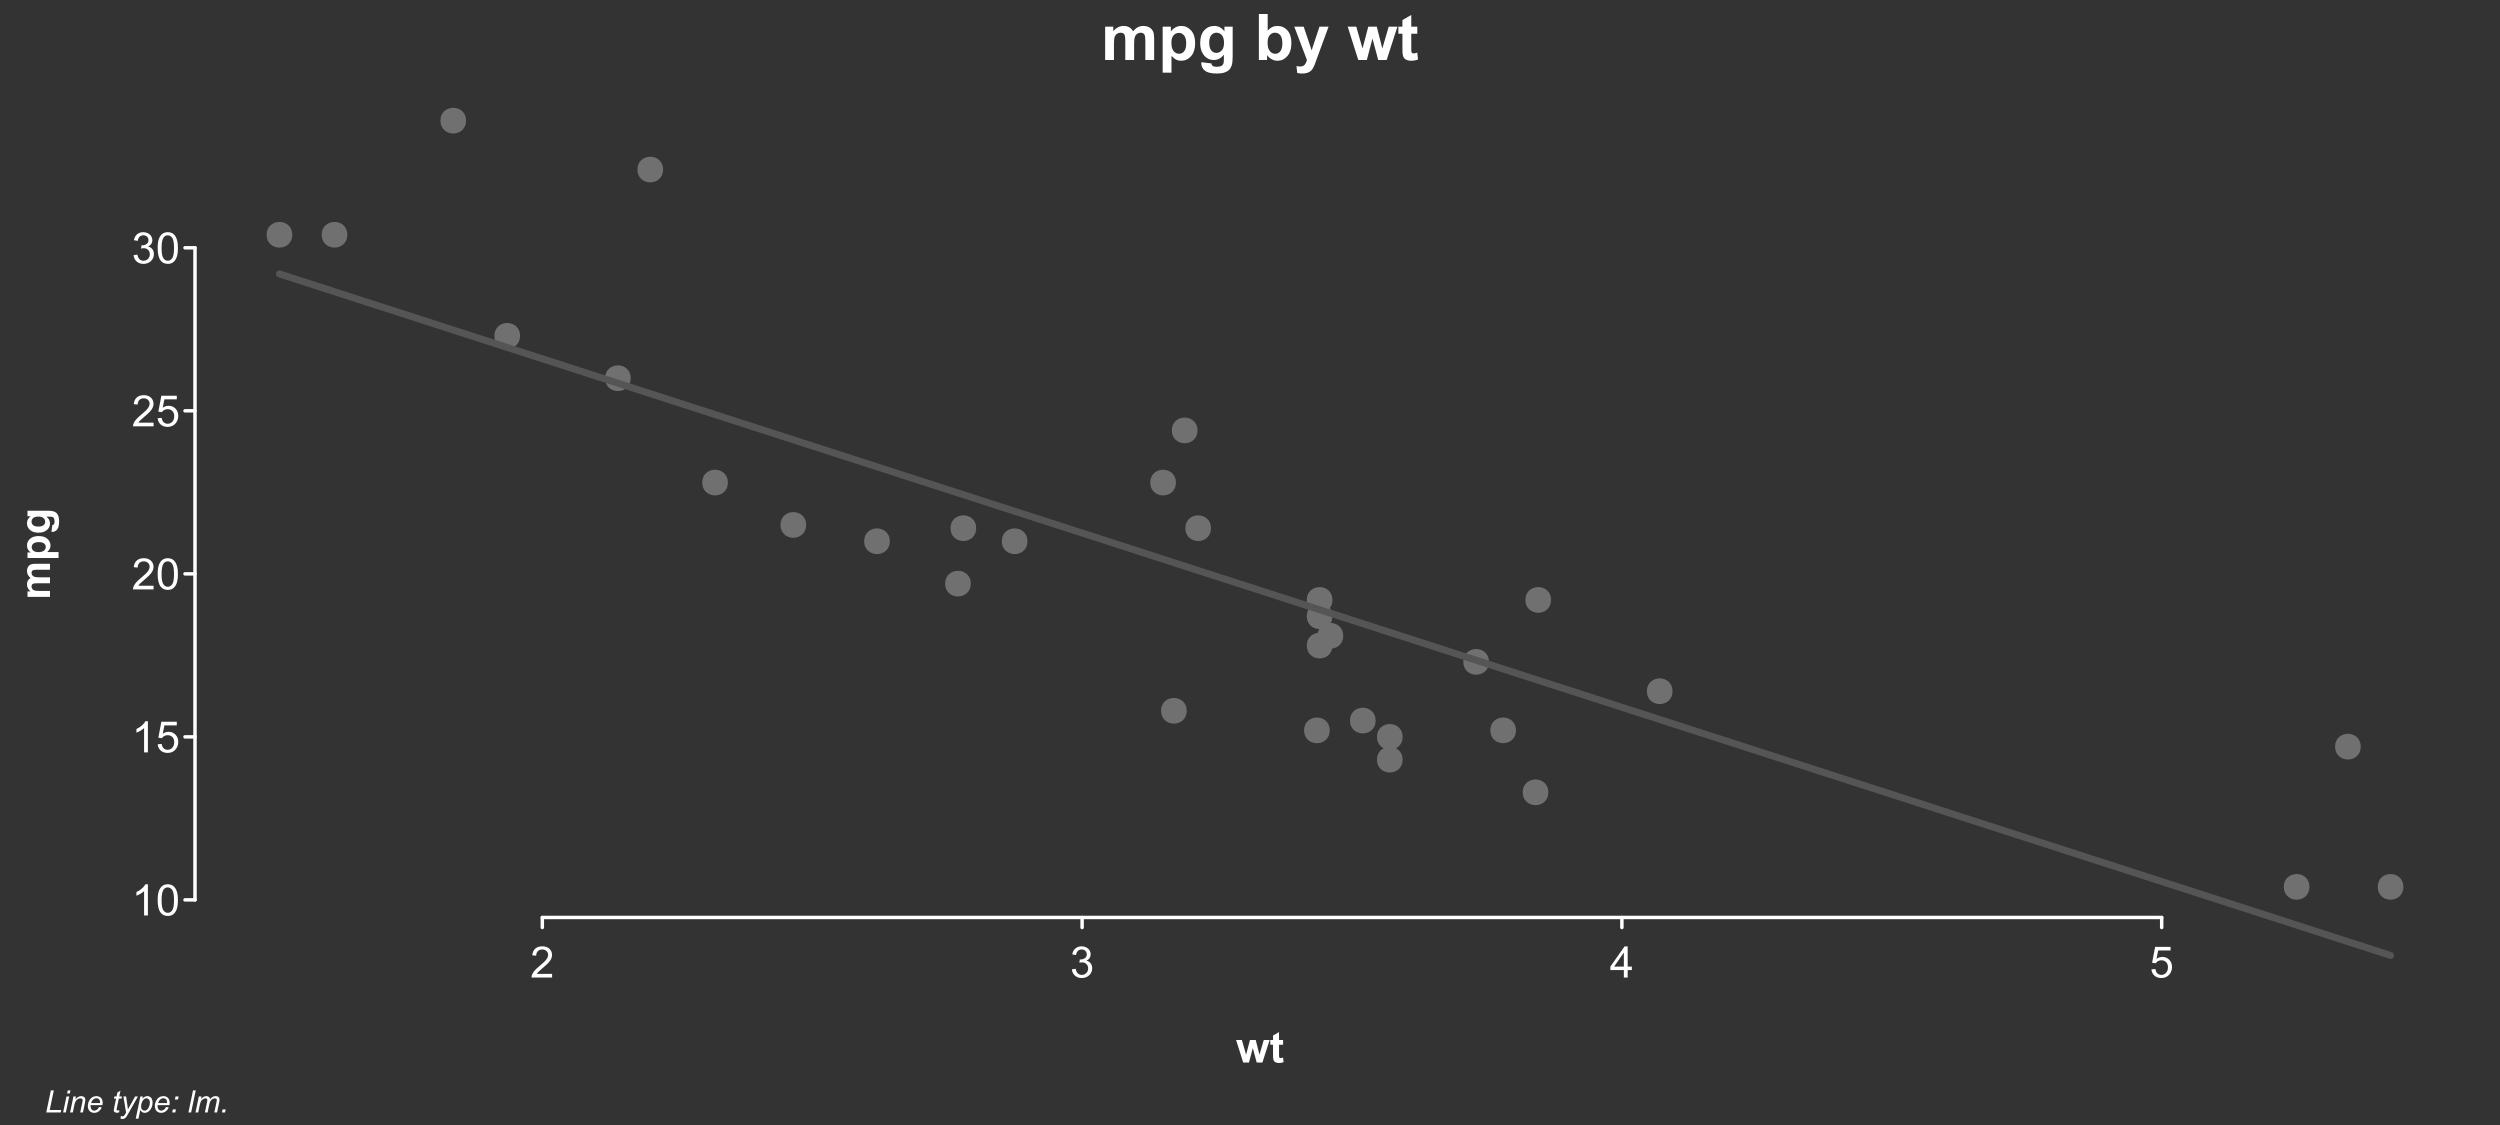 <?xml version="1.0" encoding="UTF-8"?>
<svg xmlns="http://www.w3.org/2000/svg" xmlns:xlink="http://www.w3.org/1999/xlink" width="720pt" height="324pt" viewBox="0 0 720 324" version="1.1">
<rect x="0" y="0" width="720" height="324" fill="#333333" stroke="none"/>
<defs>
<g>
<symbol overflow="visible" id="glyph0-0">
<path style="stroke:none;" d="M 1.562 0 L 1.562 -7.812 L 7.812 -7.812 L 7.812 0 Z M 1.758 -0.195 L 7.617 -0.195 L 7.617 -7.617 L 1.758 -7.617 Z M 1.758 -0.195 "/>
</symbol>
<symbol overflow="visible" id="glyph0-1">
<path style="stroke:none;" d="M 4.656 0 L 3.559 0 L 3.559 -7 C 3.289 -6.746 2.941 -6.492 2.516 -6.242 C 2.086 -5.988 1.703 -5.801 1.359 -5.676 L 1.359 -6.738 C 1.973 -7.027 2.508 -7.375 2.973 -7.789 C 3.43 -8.195 3.758 -8.594 3.949 -8.984 L 4.656 -8.984 Z M 4.656 0 "/>
</symbol>
<symbol overflow="visible" id="glyph0-2">
<path style="stroke:none;" d="M 0.52 -4.414 C 0.516 -5.469 0.625 -6.32 0.844 -6.965 C 1.062 -7.609 1.387 -8.105 1.816 -8.457 C 2.246 -8.805 2.785 -8.98 3.438 -8.984 C 3.914 -8.98 4.336 -8.887 4.699 -8.695 C 5.059 -8.5 5.355 -8.219 5.594 -7.859 C 5.828 -7.492 6.016 -7.051 6.152 -6.527 C 6.285 -6.004 6.352 -5.297 6.355 -4.414 C 6.352 -3.359 6.242 -2.512 6.031 -1.871 C 5.812 -1.223 5.492 -0.727 5.062 -0.375 C 4.633 -0.023 4.09 0.152 3.438 0.152 C 2.57 0.152 1.891 -0.156 1.402 -0.773 C 0.809 -1.516 0.516 -2.727 0.52 -4.414 Z M 1.648 -4.414 C 1.645 -2.941 1.816 -1.965 2.164 -1.48 C 2.504 -0.992 2.93 -0.75 3.438 -0.75 C 3.938 -0.75 4.359 -0.992 4.707 -1.48 C 5.051 -1.969 5.227 -2.945 5.227 -4.414 C 5.227 -5.883 5.051 -6.863 4.707 -7.348 C 4.359 -7.832 3.934 -8.074 3.426 -8.074 C 2.918 -8.074 2.516 -7.859 2.215 -7.434 C 1.836 -6.887 1.645 -5.879 1.648 -4.414 Z M 1.648 -4.414 "/>
</symbol>
<symbol overflow="visible" id="glyph0-3">
<path style="stroke:none;" d="M 0.52 -2.344 L 1.672 -2.441 C 1.754 -1.875 1.953 -1.453 2.266 -1.172 C 2.574 -0.891 2.949 -0.75 3.395 -0.75 C 3.918 -0.75 4.367 -0.949 4.734 -1.348 C 5.102 -1.746 5.285 -2.273 5.285 -2.938 C 5.285 -3.559 5.109 -4.055 4.758 -4.418 C 4.406 -4.777 3.945 -4.957 3.375 -4.961 C 3.02 -4.957 2.699 -4.875 2.414 -4.719 C 2.129 -4.555 1.906 -4.348 1.746 -4.094 L 0.715 -4.23 L 1.582 -8.824 L 6.031 -8.824 L 6.031 -7.777 L 2.461 -7.777 L 1.977 -5.371 C 2.508 -5.742 3.074 -5.93 3.668 -5.934 C 4.449 -5.93 5.105 -5.66 5.645 -5.121 C 6.18 -4.578 6.449 -3.883 6.453 -3.035 C 6.449 -2.223 6.215 -1.52 5.742 -0.934 C 5.168 -0.207 4.383 0.152 3.395 0.152 C 2.574 0.152 1.91 -0.074 1.398 -0.531 C 0.883 -0.984 0.59 -1.59 0.52 -2.344 Z M 0.52 -2.344 "/>
</symbol>
<symbol overflow="visible" id="glyph0-4">
<path style="stroke:none;" d="M 6.293 -1.055 L 6.293 0 L 0.379 0 C 0.367 -0.266 0.41 -0.52 0.508 -0.762 C 0.656 -1.164 0.898 -1.559 1.23 -1.953 C 1.559 -2.34 2.035 -2.793 2.668 -3.309 C 3.637 -4.102 4.293 -4.734 4.637 -5.203 C 4.977 -5.668 5.148 -6.105 5.152 -6.523 C 5.148 -6.957 4.992 -7.324 4.684 -7.625 C 4.371 -7.922 3.969 -8.074 3.469 -8.074 C 2.938 -8.074 2.512 -7.914 2.195 -7.598 C 1.879 -7.277 1.719 -6.84 1.715 -6.281 L 0.586 -6.398 C 0.664 -7.238 0.953 -7.879 1.457 -8.32 C 1.961 -8.762 2.641 -8.98 3.492 -8.984 C 4.348 -8.98 5.023 -8.742 5.527 -8.27 C 6.027 -7.789 6.281 -7.199 6.281 -6.5 C 6.281 -6.141 6.207 -5.789 6.059 -5.445 C 5.91 -5.094 5.664 -4.73 5.328 -4.352 C 4.984 -3.965 4.422 -3.441 3.637 -2.777 C 2.977 -2.223 2.555 -1.844 2.367 -1.648 C 2.18 -1.449 2.023 -1.254 1.906 -1.055 Z M 6.293 -1.055 "/>
</symbol>
<symbol overflow="visible" id="glyph0-5">
<path style="stroke:none;" d="M 0.523 -2.363 L 1.625 -2.508 C 1.746 -1.883 1.961 -1.434 2.266 -1.16 C 2.566 -0.887 2.938 -0.75 3.375 -0.75 C 3.891 -0.75 4.324 -0.926 4.684 -1.285 C 5.035 -1.641 5.215 -2.086 5.219 -2.617 C 5.215 -3.121 5.051 -3.539 4.723 -3.867 C 4.395 -4.195 3.977 -4.359 3.469 -4.359 C 3.258 -4.359 2.996 -4.316 2.691 -4.234 L 2.812 -5.199 C 2.883 -5.188 2.941 -5.184 2.992 -5.188 C 3.457 -5.184 3.879 -5.309 4.254 -5.555 C 4.629 -5.797 4.816 -6.172 4.816 -6.684 C 4.816 -7.086 4.68 -7.418 4.406 -7.684 C 4.133 -7.945 3.781 -8.078 3.352 -8.082 C 2.922 -8.078 2.562 -7.945 2.281 -7.676 C 1.992 -7.406 1.812 -7.004 1.734 -6.469 L 0.633 -6.664 C 0.766 -7.398 1.07 -7.969 1.551 -8.375 C 2.023 -8.777 2.617 -8.98 3.328 -8.984 C 3.812 -8.98 4.262 -8.875 4.676 -8.668 C 5.086 -8.457 5.398 -8.172 5.617 -7.812 C 5.832 -7.445 5.941 -7.062 5.945 -6.66 C 5.941 -6.27 5.836 -5.918 5.633 -5.602 C 5.422 -5.281 5.117 -5.027 4.711 -4.848 C 5.238 -4.723 5.648 -4.469 5.941 -4.086 C 6.234 -3.695 6.379 -3.215 6.383 -2.645 C 6.379 -1.859 6.094 -1.199 5.527 -0.656 C 4.957 -0.113 4.238 0.156 3.367 0.16 C 2.582 0.156 1.93 -0.074 1.41 -0.543 C 0.891 -1.008 0.594 -1.613 0.523 -2.363 Z M 0.523 -2.363 "/>
</symbol>
<symbol overflow="visible" id="glyph0-6">
<path style="stroke:none;" d="M 4.039 0 L 4.039 -2.141 L 0.16 -2.141 L 0.16 -3.148 L 4.242 -8.949 L 5.141 -8.949 L 5.141 -3.148 L 6.348 -3.148 L 6.348 -2.141 L 5.141 -2.141 L 5.141 0 Z M 4.039 -3.148 L 4.039 -7.184 L 1.238 -3.148 Z M 4.039 -3.148 "/>
</symbol>
<symbol overflow="visible" id="glyph1-0">
<path style="stroke:none;" d="M 2.312 0 L 2.312 -11.562 L 11.562 -11.562 L 11.562 0 Z M 2.602 -0.289 L 11.273 -0.289 L 11.273 -11.273 L 2.602 -11.273 Z M 2.602 -0.289 "/>
</symbol>
<symbol overflow="visible" id="glyph1-1">
<path style="stroke:none;" d="M 1.137 -9.594 L 3.477 -9.594 L 3.477 -8.285 C 4.312 -9.301 5.312 -9.809 6.469 -9.809 C 7.082 -9.809 7.613 -9.68 8.066 -9.43 C 8.516 -9.172 8.887 -8.793 9.18 -8.285 C 9.598 -8.793 10.051 -9.172 10.539 -9.43 C 11.027 -9.68 11.551 -9.809 12.105 -9.809 C 12.809 -9.809 13.402 -9.664 13.891 -9.379 C 14.379 -9.094 14.742 -8.676 14.984 -8.121 C 15.156 -7.711 15.246 -7.047 15.25 -6.133 L 15.25 0 L 12.711 0 L 12.711 -5.484 C 12.707 -6.434 12.621 -7.047 12.449 -7.324 C 12.211 -7.684 11.848 -7.863 11.363 -7.867 C 11.004 -7.863 10.672 -7.754 10.359 -7.543 C 10.047 -7.324 9.82 -7.008 9.684 -6.59 C 9.543 -6.168 9.473 -5.508 9.477 -4.605 L 9.477 0 L 6.938 0 L 6.938 -5.258 C 6.938 -6.188 6.891 -6.789 6.801 -7.062 C 6.711 -7.328 6.57 -7.531 6.383 -7.668 C 6.188 -7.797 5.93 -7.863 5.609 -7.867 C 5.215 -7.863 4.863 -7.758 4.551 -7.551 C 4.234 -7.336 4.012 -7.031 3.879 -6.637 C 3.742 -6.238 3.672 -5.578 3.676 -4.66 L 3.676 0 L 1.137 0 Z M 1.137 -9.594 "/>
</symbol>
<symbol overflow="visible" id="glyph1-2">
<path style="stroke:none;" d="M 1.254 -9.594 L 3.621 -9.594 L 3.621 -8.184 C 3.926 -8.664 4.34 -9.055 4.867 -9.355 C 5.391 -9.656 5.973 -9.809 6.613 -9.809 C 7.727 -9.809 8.672 -9.371 9.449 -8.5 C 10.223 -7.625 10.609 -6.41 10.613 -4.852 C 10.609 -3.25 10.219 -2.004 9.438 -1.113 C 8.652 -0.227 7.703 0.215 6.594 0.219 C 6.062 0.215 5.582 0.113 5.152 -0.098 C 4.719 -0.305 4.266 -0.668 3.793 -1.184 L 3.793 3.648 L 1.254 3.648 Z M 3.766 -4.961 C 3.762 -3.879 3.977 -3.082 4.406 -2.57 C 4.836 -2.051 5.355 -1.793 5.973 -1.797 C 6.559 -1.793 7.051 -2.027 7.441 -2.504 C 7.832 -2.973 8.027 -3.75 8.031 -4.832 C 8.027 -5.836 7.824 -6.582 7.426 -7.07 C 7.02 -7.559 6.52 -7.805 5.926 -7.805 C 5.301 -7.805 4.785 -7.562 4.379 -7.086 C 3.965 -6.602 3.762 -5.895 3.766 -4.961 Z M 3.766 -4.961 "/>
</symbol>
<symbol overflow="visible" id="glyph1-3">
<path style="stroke:none;" d="M 1.094 0.633 L 3.992 0.984 C 4.039 1.32 4.152 1.551 4.328 1.68 C 4.566 1.859 4.945 1.949 5.465 1.953 C 6.125 1.949 6.621 1.852 6.957 1.652 C 7.176 1.52 7.344 1.305 7.461 1.012 C 7.535 0.797 7.574 0.41 7.578 -0.152 L 7.578 -1.555 C 6.816 -0.516 5.859 0 4.707 0 C 3.414 0 2.395 -0.543 1.645 -1.637 C 1.051 -2.492 0.754 -3.566 0.758 -4.852 C 0.754 -6.457 1.141 -7.684 1.918 -8.535 C 2.691 -9.383 3.656 -9.809 4.805 -9.809 C 5.992 -9.809 6.969 -9.285 7.742 -8.246 L 7.742 -9.594 L 10.117 -9.594 L 10.117 -0.984 C 10.113 0.148 10.02 0.992 9.836 1.555 C 9.648 2.109 9.387 2.551 9.051 2.871 C 8.711 3.191 8.262 3.441 7.699 3.621 C 7.137 3.801 6.422 3.891 5.562 3.895 C 3.934 3.891 2.781 3.613 2.105 3.059 C 1.422 2.5 1.082 1.793 1.086 0.938 C 1.082 0.852 1.086 0.75 1.094 0.633 Z M 3.359 -4.996 C 3.355 -3.977 3.555 -3.23 3.949 -2.758 C 4.344 -2.285 4.828 -2.051 5.41 -2.051 C 6.027 -2.051 6.551 -2.293 6.98 -2.777 C 7.406 -3.262 7.621 -3.98 7.625 -4.934 C 7.621 -5.926 7.418 -6.66 7.008 -7.145 C 6.598 -7.621 6.078 -7.863 5.457 -7.867 C 4.844 -7.863 4.344 -7.625 3.949 -7.156 C 3.555 -6.68 3.355 -5.961 3.359 -4.996 Z M 3.359 -4.996 "/>
</symbol>
<symbol overflow="visible" id="glyph1-4">
<path style="stroke:none;" d=""/>
</symbol>
<symbol overflow="visible" id="glyph1-5">
<path style="stroke:none;" d="M 1.219 0 L 1.219 -13.242 L 3.758 -13.242 L 3.758 -8.473 C 4.539 -9.363 5.469 -9.809 6.539 -9.809 C 7.707 -9.809 8.672 -9.383 9.438 -8.539 C 10.199 -7.691 10.582 -6.477 10.586 -4.895 C 10.582 -3.254 10.191 -1.992 9.414 -1.109 C 8.633 -0.223 7.688 0.215 6.578 0.219 C 6.027 0.215 5.484 0.082 4.953 -0.191 C 4.418 -0.465 3.961 -0.871 3.578 -1.41 L 3.578 0 Z M 3.738 -5.004 C 3.738 -4.012 3.895 -3.277 4.211 -2.801 C 4.645 -2.125 5.227 -1.785 5.961 -1.789 C 6.516 -1.785 6.992 -2.027 7.391 -2.508 C 7.781 -2.984 7.98 -3.738 7.984 -4.77 C 7.98 -5.863 7.781 -6.652 7.387 -7.141 C 6.988 -7.621 6.48 -7.863 5.863 -7.867 C 5.25 -7.863 4.742 -7.625 4.344 -7.156 C 3.938 -6.68 3.738 -5.965 3.738 -5.004 Z M 3.738 -5.004 "/>
</symbol>
<symbol overflow="visible" id="glyph1-6">
<path style="stroke:none;" d="M 0.125 -9.594 L 2.828 -9.594 L 5.121 -2.781 L 7.363 -9.594 L 9.992 -9.594 L 6.602 -0.359 L 6 1.309 C 5.773 1.863 5.559 2.293 5.359 2.59 C 5.156 2.887 4.926 3.125 4.664 3.309 C 4.402 3.492 4.078 3.637 3.699 3.738 C 3.312 3.84 2.883 3.891 2.402 3.895 C 1.914 3.891 1.434 3.84 0.965 3.738 L 0.742 1.754 C 1.137 1.828 1.496 1.867 1.816 1.871 C 2.402 1.867 2.836 1.695 3.125 1.352 C 3.406 1.004 3.625 0.562 3.777 0.027 Z M 0.125 -9.594 "/>
</symbol>
<symbol overflow="visible" id="glyph1-7">
<path style="stroke:none;" d="M 3.117 0 L 0.082 -9.594 L 2.547 -9.594 L 4.344 -3.305 L 6 -9.594 L 8.445 -9.594 L 10.047 -3.305 L 11.879 -9.594 L 14.383 -9.594 L 11.301 0 L 8.863 0 L 7.207 -6.168 L 5.582 0 Z M 3.117 0 "/>
</symbol>
<symbol overflow="visible" id="glyph1-8">
<path style="stroke:none;" d="M 5.727 -9.594 L 5.727 -7.57 L 3.992 -7.57 L 3.992 -3.703 C 3.988 -2.922 4.008 -2.465 4.043 -2.336 C 4.074 -2.203 4.148 -2.094 4.27 -2.012 C 4.383 -1.926 4.523 -1.887 4.695 -1.887 C 4.93 -1.887 5.273 -1.969 5.719 -2.133 L 5.934 -0.164 C 5.344 0.09 4.676 0.215 3.93 0.219 C 3.469 0.215 3.055 0.141 2.691 -0.012 C 2.32 -0.164 2.051 -0.363 1.883 -0.609 C 1.707 -0.852 1.59 -1.18 1.527 -1.598 C 1.469 -1.891 1.441 -2.488 1.445 -3.387 L 1.445 -7.57 L 0.281 -7.57 L 0.281 -9.594 L 1.445 -9.594 L 1.445 -11.5 L 3.992 -12.98 L 3.992 -9.594 Z M 5.727 -9.594 "/>
</symbol>
<symbol overflow="visible" id="glyph2-0">
<path style="stroke:none;" d="M 0 -1.562 L -7.812 -1.562 L -7.812 -7.812 L 0 -7.812 Z M -0.195 -1.758 L -0.195 -7.617 L -7.617 -7.617 L -7.617 -1.758 Z M -0.195 -1.758 "/>
</symbol>
<symbol overflow="visible" id="glyph2-1">
<path style="stroke:none;" d="M -6.48 -0.77 L -6.48 -2.352 L -5.598 -2.352 C -6.281 -2.914 -6.625 -3.59 -6.629 -4.371 C -6.625 -4.785 -6.539 -5.145 -6.371 -5.449 C -6.199 -5.754 -5.941 -6.004 -5.598 -6.203 C -5.941 -6.484 -6.199 -6.789 -6.371 -7.121 C -6.539 -7.449 -6.625 -7.805 -6.629 -8.18 C -6.625 -8.656 -6.527 -9.059 -6.336 -9.387 C -6.141 -9.715 -5.859 -9.961 -5.488 -10.125 C -5.207 -10.242 -4.758 -10.301 -4.145 -10.305 L 0 -10.305 L 0 -8.586 L -3.703 -8.586 C -4.344 -8.582 -4.758 -8.523 -4.949 -8.41 C -5.191 -8.246 -5.312 -8.004 -5.316 -7.68 C -5.312 -7.434 -5.238 -7.207 -5.094 -7 C -4.945 -6.785 -4.73 -6.633 -4.449 -6.543 C -4.164 -6.445 -3.719 -6.398 -3.113 -6.402 L 0 -6.402 L 0 -4.688 L -3.551 -4.688 C -4.184 -4.688 -4.59 -4.656 -4.773 -4.594 C -4.953 -4.531 -5.09 -4.438 -5.18 -4.312 C -5.27 -4.184 -5.312 -4.008 -5.316 -3.789 C -5.312 -3.523 -5.242 -3.285 -5.102 -3.074 C -4.957 -2.859 -4.75 -2.707 -4.484 -2.621 C -4.211 -2.527 -3.766 -2.484 -3.148 -2.484 L 0 -2.484 L 0 -0.77 Z M -6.48 -0.77 "/>
</symbol>
<symbol overflow="visible" id="glyph2-2">
<path style="stroke:none;" d="M -6.48 -0.848 L -6.48 -2.449 L -5.531 -2.449 C -5.855 -2.652 -6.117 -2.93 -6.324 -3.289 C -6.523 -3.641 -6.625 -4.035 -6.629 -4.469 C -6.625 -5.219 -6.332 -5.855 -5.742 -6.383 C -5.152 -6.906 -4.328 -7.172 -3.277 -7.172 C -2.191 -7.172 -1.352 -6.906 -0.75 -6.379 C -0.152 -5.848 0.145 -5.207 0.148 -4.457 C 0.145 -4.094 0.078 -3.77 -0.066 -3.48 C -0.207 -3.191 -0.453 -2.883 -0.801 -2.562 L 2.465 -2.562 L 2.465 -0.848 Z M -3.352 -2.547 C -2.621 -2.543 -2.082 -2.688 -1.734 -2.977 C -1.387 -3.266 -1.211 -3.617 -1.215 -4.035 C -1.211 -4.43 -1.371 -4.762 -1.691 -5.027 C -2.008 -5.293 -2.531 -5.426 -3.266 -5.426 C -3.941 -5.426 -4.445 -5.289 -4.777 -5.016 C -5.105 -4.742 -5.273 -4.402 -5.273 -4.004 C -5.273 -3.582 -5.109 -3.234 -4.789 -2.961 C -4.461 -2.68 -3.984 -2.543 -3.352 -2.547 Z M -3.352 -2.547 "/>
</symbol>
<symbol overflow="visible" id="glyph2-3">
<path style="stroke:none;" d="M 0.426 -0.738 L 0.664 -2.699 C 0.891 -2.727 1.051 -2.801 1.137 -2.922 C 1.258 -3.082 1.316 -3.34 1.32 -3.691 C 1.316 -4.137 1.25 -4.473 1.117 -4.699 C 1.027 -4.848 0.883 -4.961 0.684 -5.043 C 0.539 -5.094 0.277 -5.121 -0.105 -5.121 L -1.051 -5.121 C -0.348 -4.605 0 -3.957 0 -3.18 C 0 -2.309 -0.367 -1.617 -1.105 -1.109 C -1.684 -0.707 -2.406 -0.508 -3.277 -0.512 C -4.359 -0.508 -5.191 -0.77 -5.766 -1.297 C -6.34 -1.816 -6.625 -2.469 -6.629 -3.246 C -6.625 -4.047 -6.273 -4.707 -5.574 -5.23 L -6.48 -5.23 L -6.48 -6.836 L -0.664 -6.836 C 0.102 -6.832 0.668 -6.77 1.047 -6.645 C 1.426 -6.52 1.723 -6.34 1.941 -6.113 C 2.152 -5.883 2.32 -5.582 2.445 -5.203 C 2.562 -4.82 2.625 -4.336 2.629 -3.758 C 2.625 -2.656 2.438 -1.879 2.062 -1.422 C 1.688 -0.957 1.211 -0.727 0.633 -0.734 C 0.578 -0.73 0.508 -0.734 0.426 -0.738 Z M -3.375 -2.27 C -2.688 -2.266 -2.184 -2.398 -1.863 -2.668 C -1.543 -2.934 -1.383 -3.266 -1.387 -3.656 C -1.383 -4.074 -1.547 -4.426 -1.875 -4.719 C -2.203 -5.004 -2.688 -5.148 -3.332 -5.152 C -4 -5.148 -4.5 -5.012 -4.828 -4.734 C -5.152 -4.457 -5.312 -4.105 -5.316 -3.688 C -5.312 -3.273 -5.152 -2.934 -4.836 -2.668 C -4.516 -2.398 -4.031 -2.266 -3.375 -2.27 Z M -3.375 -2.27 "/>
</symbol>
<symbol overflow="visible" id="glyph3-0">
<path style="stroke:none;" d="M 1.562 0 L 1.562 -7.812 L 7.812 -7.812 L 7.812 0 Z M 1.758 -0.195 L 7.617 -0.195 L 7.617 -7.617 L 1.758 -7.617 Z M 1.758 -0.195 "/>
</symbol>
<symbol overflow="visible" id="glyph3-1">
<path style="stroke:none;" d="M 2.105 0 L 0.055 -6.48 L 1.723 -6.48 L 2.938 -2.234 L 4.055 -6.48 L 5.707 -6.48 L 6.789 -2.234 L 8.027 -6.48 L 9.719 -6.48 L 7.637 0 L 5.988 0 L 4.871 -4.168 L 3.773 0 Z M 2.105 0 "/>
</symbol>
<symbol overflow="visible" id="glyph3-2">
<path style="stroke:none;" d="M 3.871 -6.48 L 3.871 -5.113 L 2.699 -5.113 L 2.699 -2.504 C 2.695 -1.973 2.707 -1.664 2.73 -1.578 C 2.754 -1.484 2.805 -1.414 2.883 -1.359 C 2.961 -1.305 3.055 -1.277 3.172 -1.277 C 3.328 -1.277 3.559 -1.332 3.863 -1.441 L 4.012 -0.109 C 3.609 0.062 3.156 0.145 2.656 0.148 C 2.344 0.145 2.066 0.098 1.816 -0.008 C 1.566 -0.109 1.383 -0.246 1.27 -0.41 C 1.152 -0.574 1.074 -0.797 1.031 -1.082 C 0.992 -1.277 0.973 -1.68 0.977 -2.289 L 0.977 -5.113 L 0.188 -5.113 L 0.188 -6.48 L 0.977 -6.48 L 0.977 -7.77 L 2.699 -8.77 L 2.699 -6.48 Z M 3.871 -6.48 "/>
</symbol>
<symbol overflow="visible" id="glyph4-0">
<path style="stroke:none;" d="M 1.113 0 L 1.113 -5.562 L 5.562 -5.562 L 5.562 0 Z M 1.25 -0.141 L 5.422 -0.141 L 5.422 -5.422 L 1.25 -5.422 Z M 1.25 -0.141 "/>
</symbol>
<symbol overflow="visible" id="glyph4-1">
<path style="stroke:none;" d="M 0.355 0 L 1.688 -6.371 L 2.539 -6.371 L 1.359 -0.723 L 4.668 -0.723 L 4.516 0 Z M 0.355 0 "/>
</symbol>
<symbol overflow="visible" id="glyph4-2">
<path style="stroke:none;" d="M 1.414 -5.48 L 1.598 -6.371 L 2.383 -6.371 L 2.195 -5.48 Z M 0.266 0 L 1.23 -4.613 L 2.016 -4.613 L 1.051 0 Z M 0.266 0 "/>
</symbol>
<symbol overflow="visible" id="glyph4-3">
<path style="stroke:none;" d="M 0.297 0 L 1.262 -4.613 L 1.973 -4.613 L 1.805 -3.812 C 2.113 -4.125 2.402 -4.355 2.672 -4.5 C 2.941 -4.645 3.215 -4.715 3.5 -4.719 C 3.867 -4.715 4.16 -4.613 4.379 -4.414 C 4.59 -4.207 4.699 -3.938 4.699 -3.602 C 4.699 -3.43 4.66 -3.16 4.586 -2.793 L 3.996 0 L 3.211 0 L 3.824 -2.926 C 3.883 -3.207 3.914 -3.418 3.914 -3.555 C 3.914 -3.707 3.859 -3.832 3.754 -3.926 C 3.648 -4.02 3.496 -4.066 3.297 -4.07 C 2.895 -4.066 2.535 -3.922 2.223 -3.637 C 1.902 -3.344 1.672 -2.848 1.531 -2.148 L 1.082 0 Z M 0.297 0 "/>
</symbol>
<symbol overflow="visible" id="glyph4-4">
<path style="stroke:none;" d="M 3.684 -1.57 L 4.449 -1.492 C 4.336 -1.109 4.086 -0.746 3.691 -0.406 C 3.293 -0.062 2.82 0.105 2.277 0.105 C 1.934 0.105 1.621 0.027 1.336 -0.133 C 1.051 -0.289 0.832 -0.52 0.684 -0.82 C 0.531 -1.121 0.457 -1.465 0.461 -1.852 C 0.457 -2.352 0.574 -2.84 0.809 -3.316 C 1.043 -3.789 1.344 -4.141 1.715 -4.371 C 2.086 -4.602 2.488 -4.715 2.922 -4.719 C 3.469 -4.715 3.906 -4.547 4.238 -4.207 C 4.566 -3.863 4.734 -3.395 4.734 -2.809 C 4.734 -2.578 4.711 -2.348 4.672 -2.113 L 1.273 -2.113 C 1.258 -2.02 1.254 -1.938 1.258 -1.867 C 1.254 -1.434 1.352 -1.105 1.555 -0.879 C 1.75 -0.652 1.992 -0.539 2.281 -0.539 C 2.547 -0.539 2.812 -0.625 3.078 -0.805 C 3.336 -0.977 3.539 -1.234 3.684 -1.57 Z M 1.398 -2.711 L 3.988 -2.711 C 3.988 -2.789 3.988 -2.848 3.992 -2.887 C 3.988 -3.277 3.891 -3.578 3.695 -3.789 C 3.496 -3.996 3.242 -4.102 2.938 -4.105 C 2.598 -4.102 2.293 -3.984 2.02 -3.758 C 1.742 -3.523 1.535 -3.176 1.398 -2.711 Z M 1.398 -2.711 "/>
</symbol>
<symbol overflow="visible" id="glyph4-5">
<path style="stroke:none;" d=""/>
</symbol>
<symbol overflow="visible" id="glyph4-6">
<path style="stroke:none;" d="M 2.133 -0.641 L 2.004 0.004 C 1.816 0.051 1.633 0.074 1.457 0.078 C 1.141 0.074 0.891 0 0.707 -0.152 C 0.566 -0.266 0.496 -0.422 0.5 -0.625 C 0.496 -0.723 0.535 -0.957 0.613 -1.324 L 1.172 -4.008 L 0.551 -4.008 L 0.68 -4.613 L 1.301 -4.613 L 1.539 -5.75 L 2.438 -6.293 L 2.086 -4.613 L 2.859 -4.613 L 2.73 -4.008 L 1.961 -4.008 L 1.426 -1.457 C 1.355 -1.129 1.324 -0.934 1.324 -0.875 C 1.324 -0.777 1.348 -0.707 1.402 -0.66 C 1.453 -0.609 1.543 -0.586 1.668 -0.586 C 1.84 -0.586 1.996 -0.602 2.133 -0.641 Z M 2.133 -0.641 "/>
</symbol>
<symbol overflow="visible" id="glyph4-7">
<path style="stroke:none;" d="M 0 1.781 L 0.047 1.043 C 0.211 1.09 0.367 1.113 0.52 1.113 C 0.68 1.113 0.809 1.074 0.91 1.004 C 1.031 0.902 1.172 0.723 1.324 0.465 L 1.578 0.012 L 0.809 -4.613 L 1.582 -4.613 L 1.93 -2.281 C 1.996 -1.816 2.059 -1.355 2.109 -0.898 L 4.172 -4.613 L 4.992 -4.613 L 2.051 0.613 C 1.766 1.121 1.512 1.457 1.293 1.625 C 1.07 1.785 0.816 1.867 0.535 1.871 C 0.348 1.867 0.172 1.84 0 1.781 Z M 0 1.781 "/>
</symbol>
<symbol overflow="visible" id="glyph4-8">
<path style="stroke:none;" d="M -0.09 1.77 L 1.242 -4.613 L 1.969 -4.613 L 1.832 -3.973 C 2.102 -4.254 2.344 -4.445 2.555 -4.555 C 2.766 -4.66 2.992 -4.715 3.234 -4.719 C 3.672 -4.715 4.035 -4.555 4.328 -4.238 C 4.613 -3.914 4.758 -3.457 4.762 -2.863 C 4.758 -2.379 4.68 -1.941 4.523 -1.547 C 4.363 -1.152 4.168 -0.832 3.938 -0.594 C 3.703 -0.352 3.465 -0.176 3.23 -0.062 C 2.988 0.051 2.746 0.105 2.504 0.105 C 1.945 0.105 1.516 -0.176 1.215 -0.738 L 0.695 1.77 Z M 1.465 -1.887 C 1.465 -1.539 1.488 -1.297 1.539 -1.168 C 1.609 -0.977 1.727 -0.824 1.895 -0.711 C 2.055 -0.594 2.246 -0.539 2.469 -0.539 C 2.914 -0.539 3.281 -0.793 3.562 -1.301 C 3.84 -1.809 3.977 -2.328 3.98 -2.859 C 3.977 -3.25 3.883 -3.551 3.699 -3.766 C 3.512 -3.977 3.281 -4.082 3.004 -4.086 C 2.801 -4.082 2.613 -4.031 2.445 -3.926 C 2.273 -3.82 2.117 -3.66 1.969 -3.453 C 1.82 -3.238 1.699 -2.98 1.605 -2.68 C 1.512 -2.375 1.465 -2.113 1.465 -1.887 Z M 1.465 -1.887 "/>
</symbol>
<symbol overflow="visible" id="glyph4-9">
<path style="stroke:none;" d="M 1.285 -3.723 L 1.473 -4.613 L 2.359 -4.613 L 2.176 -3.723 Z M 0.508 0 L 0.695 -0.891 L 1.586 -0.891 L 1.395 0 Z M 0.508 0 "/>
</symbol>
<symbol overflow="visible" id="glyph4-10">
<path style="stroke:none;" d="M 0.234 0 L 1.562 -6.371 L 2.352 -6.371 L 1.02 0 Z M 0.234 0 "/>
</symbol>
<symbol overflow="visible" id="glyph4-11">
<path style="stroke:none;" d="M 0.293 0 L 1.258 -4.613 L 2.043 -4.613 L 1.883 -3.855 C 2.172 -4.18 2.434 -4.402 2.664 -4.531 C 2.895 -4.652 3.145 -4.715 3.414 -4.719 C 3.699 -4.715 3.941 -4.641 4.137 -4.488 C 4.328 -4.336 4.453 -4.125 4.516 -3.855 C 4.746 -4.145 4.992 -4.359 5.254 -4.504 C 5.512 -4.645 5.785 -4.715 6.074 -4.719 C 6.457 -4.715 6.746 -4.625 6.941 -4.445 C 7.133 -4.262 7.23 -4.004 7.23 -3.676 C 7.23 -3.531 7.195 -3.297 7.133 -2.973 L 6.512 0 L 5.723 0 L 6.359 -3.051 C 6.41 -3.297 6.438 -3.477 6.441 -3.586 C 6.438 -3.734 6.391 -3.852 6.297 -3.941 C 6.199 -4.023 6.066 -4.066 5.895 -4.07 C 5.656 -4.066 5.414 -3.996 5.176 -3.855 C 4.93 -3.715 4.742 -3.527 4.609 -3.297 C 4.473 -3.066 4.355 -2.715 4.254 -2.238 L 3.785 0 L 3 0 L 3.648 -3.117 C 3.691 -3.328 3.715 -3.477 3.719 -3.566 C 3.715 -3.715 3.668 -3.836 3.578 -3.93 C 3.48 -4.02 3.359 -4.066 3.211 -4.07 C 2.984 -4.066 2.75 -3.996 2.508 -3.855 C 2.262 -3.715 2.062 -3.516 1.91 -3.266 C 1.758 -3.008 1.633 -2.648 1.535 -2.18 L 1.078 0 Z M 0.293 0 "/>
</symbol>
<symbol overflow="visible" id="glyph4-12">
<path style="stroke:none;" d="M 0.512 0 L 0.699 -0.891 L 1.59 -0.891 L 1.398 0 Z M 0.512 0 "/>
</symbol>
</g>
</defs>
<g id="surface6">
<path style="fill:none;stroke-width:1;stroke-linecap:round;stroke-linejoin:round;stroke:rgb(100%,100%,100%);stroke-opacity:1;stroke-miterlimit:10;" d="M 56.16 259.168 L 56.16 71.367 "/>
<path style="fill:none;stroke-width:1;stroke-linecap:round;stroke-linejoin:round;stroke:rgb(100%,100%,100%);stroke-opacity:1;stroke-miterlimit:10;" d="M 56.16 259.168 L 53.281 259.168 "/>
<path style="fill:none;stroke-width:1;stroke-linecap:round;stroke-linejoin:round;stroke:rgb(100%,100%,100%);stroke-opacity:1;stroke-miterlimit:10;" d="M 56.16 212.219 L 53.281 212.219 "/>
<path style="fill:none;stroke-width:1;stroke-linecap:round;stroke-linejoin:round;stroke:rgb(100%,100%,100%);stroke-opacity:1;stroke-miterlimit:10;" d="M 56.16 165.27 L 53.281 165.27 "/>
<path style="fill:none;stroke-width:1;stroke-linecap:round;stroke-linejoin:round;stroke:rgb(100%,100%,100%);stroke-opacity:1;stroke-miterlimit:10;" d="M 56.16 118.316 L 53.281 118.316 "/>
<path style="fill:none;stroke-width:1;stroke-linecap:round;stroke-linejoin:round;stroke:rgb(100%,100%,100%);stroke-opacity:1;stroke-miterlimit:10;" d="M 56.16 71.367 L 53.281 71.367 "/>
<g style="fill:rgb(100%,100%,100%);fill-opacity:1;">
  <use xlink:href="#glyph0-1" x="37.938" y="263.645"/>
  <use xlink:href="#glyph0-2" x="44.889" y="263.645"/>
</g>
<g style="fill:rgb(100%,100%,100%);fill-opacity:1;">
  <use xlink:href="#glyph0-1" x="37.938" y="216.691"/>
  <use xlink:href="#glyph0-3" x="44.889" y="216.691"/>
</g>
<g style="fill:rgb(100%,100%,100%);fill-opacity:1;">
  <use xlink:href="#glyph0-4" x="37.938" y="169.742"/>
  <use xlink:href="#glyph0-2" x="44.889" y="169.742"/>
</g>
<g style="fill:rgb(100%,100%,100%);fill-opacity:1;">
  <use xlink:href="#glyph0-4" x="37.938" y="122.793"/>
  <use xlink:href="#glyph0-3" x="44.889" y="122.793"/>
</g>
<g style="fill:rgb(100%,100%,100%);fill-opacity:1;">
  <use xlink:href="#glyph0-5" x="37.938" y="75.844"/>
  <use xlink:href="#glyph0-2" x="44.889" y="75.844"/>
</g>
<path style="fill:none;stroke-width:1;stroke-linecap:round;stroke-linejoin:round;stroke:rgb(100%,100%,100%);stroke-opacity:1;stroke-miterlimit:10;" d="M 156.188 264.238 L 622.566 264.238 "/>
<path style="fill:none;stroke-width:1;stroke-linecap:round;stroke-linejoin:round;stroke:rgb(100%,100%,100%);stroke-opacity:1;stroke-miterlimit:10;" d="M 156.188 264.238 L 156.188 267.121 "/>
<path style="fill:none;stroke-width:1;stroke-linecap:round;stroke-linejoin:round;stroke:rgb(100%,100%,100%);stroke-opacity:1;stroke-miterlimit:10;" d="M 311.648 264.238 L 311.648 267.121 "/>
<path style="fill:none;stroke-width:1;stroke-linecap:round;stroke-linejoin:round;stroke:rgb(100%,100%,100%);stroke-opacity:1;stroke-miterlimit:10;" d="M 467.105 264.238 L 467.105 267.121 "/>
<path style="fill:none;stroke-width:1;stroke-linecap:round;stroke-linejoin:round;stroke:rgb(100%,100%,100%);stroke-opacity:1;stroke-miterlimit:10;" d="M 622.566 264.238 L 622.566 267.121 "/>
<g style="fill:rgb(100%,100%,100%);fill-opacity:1;">
  <use xlink:href="#glyph0-4" x="152.711" y="281.52"/>
</g>
<g style="fill:rgb(100%,100%,100%);fill-opacity:1;">
  <use xlink:href="#glyph0-5" x="308.172" y="281.52"/>
</g>
<g style="fill:rgb(100%,100%,100%);fill-opacity:1;">
  <use xlink:href="#glyph0-6" x="463.629" y="281.52"/>
</g>
<g style="fill:rgb(100%,100%,100%);fill-opacity:1;">
  <use xlink:href="#glyph0-3" x="619.09" y="281.52"/>
</g>
<path style="fill-rule:nonzero;fill:rgb(43.922%,43.922%,43.922%);fill-opacity:1;stroke-width:1;stroke-linecap:round;stroke-linejoin:round;stroke:rgb(43.922%,43.922%,43.922%);stroke-opacity:1;stroke-miterlimit:10;" d="M 255.773 155.879 C 255.773 160.145 249.375 160.145 249.375 155.879 C 249.375 151.613 255.773 151.613 255.773 155.879 "/>
<path style="fill-rule:nonzero;fill:rgb(43.922%,43.922%,43.922%);fill-opacity:1;stroke-width:1;stroke-linecap:round;stroke-linejoin:round;stroke:rgb(43.922%,43.922%,43.922%);stroke-opacity:1;stroke-miterlimit:10;" d="M 295.414 155.879 C 295.414 160.145 289.016 160.145 289.016 155.879 C 289.016 151.613 295.414 151.613 295.414 155.879 "/>
<path style="fill-rule:nonzero;fill:rgb(43.922%,43.922%,43.922%);fill-opacity:1;stroke-width:1;stroke-linecap:round;stroke-linejoin:round;stroke:rgb(43.922%,43.922%,43.922%);stroke-opacity:1;stroke-miterlimit:10;" d="M 209.137 138.977 C 209.137 143.242 202.734 143.242 202.734 138.977 C 202.734 134.711 209.137 134.711 209.137 138.977 "/>
<path style="fill-rule:nonzero;fill:rgb(43.922%,43.922%,43.922%);fill-opacity:1;stroke-width:1;stroke-linecap:round;stroke-linejoin:round;stroke:rgb(43.922%,43.922%,43.922%);stroke-opacity:1;stroke-miterlimit:10;" d="M 348.27 152.121 C 348.27 156.391 341.871 156.391 341.871 152.121 C 341.871 147.855 348.27 147.855 348.27 152.121 "/>
<path style="fill-rule:nonzero;fill:rgb(43.922%,43.922%,43.922%);fill-opacity:1;stroke-width:1;stroke-linecap:round;stroke-linejoin:round;stroke:rgb(43.922%,43.922%,43.922%);stroke-opacity:1;stroke-miterlimit:10;" d="M 383.25 177.477 C 383.25 181.742 376.848 181.742 376.848 177.477 C 376.848 173.211 383.25 173.211 383.25 177.477 "/>
<path style="fill-rule:nonzero;fill:rgb(43.922%,43.922%,43.922%);fill-opacity:1;stroke-width:1;stroke-linecap:round;stroke-linejoin:round;stroke:rgb(43.922%,43.922%,43.922%);stroke-opacity:1;stroke-miterlimit:10;" d="M 386.359 183.109 C 386.359 187.375 379.957 187.375 379.957 183.109 C 379.957 178.844 386.359 178.844 386.359 183.109 "/>
<path style="fill-rule:nonzero;fill:rgb(43.922%,43.922%,43.922%);fill-opacity:1;stroke-width:1;stroke-linecap:round;stroke-linejoin:round;stroke:rgb(43.922%,43.922%,43.922%);stroke-opacity:1;stroke-miterlimit:10;" d="M 403.461 218.793 C 403.461 223.059 397.059 223.059 397.059 218.793 C 397.059 214.523 403.461 214.523 403.461 218.793 "/>
<path style="fill-rule:nonzero;fill:rgb(43.922%,43.922%,43.922%);fill-opacity:1;stroke-width:1;stroke-linecap:round;stroke-linejoin:round;stroke:rgb(43.922%,43.922%,43.922%);stroke-opacity:1;stroke-miterlimit:10;" d="M 344.383 123.953 C 344.383 128.219 337.984 128.219 337.984 123.953 C 337.984 119.688 344.383 119.688 344.383 123.953 "/>
<path style="fill-rule:nonzero;fill:rgb(43.922%,43.922%,43.922%);fill-opacity:1;stroke-width:1;stroke-linecap:round;stroke-linejoin:round;stroke:rgb(43.922%,43.922%,43.922%);stroke-opacity:1;stroke-miterlimit:10;" d="M 338.168 138.977 C 338.168 143.242 331.766 143.242 331.766 138.977 C 331.766 134.711 338.168 134.711 338.168 138.977 "/>
<path style="fill-rule:nonzero;fill:rgb(43.922%,43.922%,43.922%);fill-opacity:1;stroke-width:1;stroke-linecap:round;stroke-linejoin:round;stroke:rgb(43.922%,43.922%,43.922%);stroke-opacity:1;stroke-miterlimit:10;" d="M 383.25 172.781 C 383.25 177.047 376.848 177.047 376.848 172.781 C 376.848 168.516 383.25 168.516 383.25 172.781 "/>
<path style="fill-rule:nonzero;fill:rgb(43.922%,43.922%,43.922%);fill-opacity:1;stroke-width:1;stroke-linecap:round;stroke-linejoin:round;stroke:rgb(43.922%,43.922%,43.922%);stroke-opacity:1;stroke-miterlimit:10;" d="M 383.25 185.926 C 383.25 190.195 376.848 190.195 376.848 185.926 C 376.848 181.66 383.25 181.66 383.25 185.926 "/>
<path style="fill-rule:nonzero;fill:rgb(43.922%,43.922%,43.922%);fill-opacity:1;stroke-width:1;stroke-linecap:round;stroke-linejoin:round;stroke:rgb(43.922%,43.922%,43.922%);stroke-opacity:1;stroke-miterlimit:10;" d="M 481.188 199.074 C 481.188 203.34 474.789 203.34 474.789 199.074 C 474.789 194.805 481.188 194.805 481.188 199.074 "/>
<path style="fill-rule:nonzero;fill:rgb(43.922%,43.922%,43.922%);fill-opacity:1;stroke-width:1;stroke-linecap:round;stroke-linejoin:round;stroke:rgb(43.922%,43.922%,43.922%);stroke-opacity:1;stroke-miterlimit:10;" d="M 428.332 190.621 C 428.332 194.887 421.934 194.887 421.934 190.621 C 421.934 186.355 428.332 186.355 428.332 190.621 "/>
<path style="fill-rule:nonzero;fill:rgb(43.922%,43.922%,43.922%);fill-opacity:1;stroke-width:1;stroke-linecap:round;stroke-linejoin:round;stroke:rgb(43.922%,43.922%,43.922%);stroke-opacity:1;stroke-miterlimit:10;" d="M 436.105 210.34 C 436.105 214.609 429.707 214.609 429.707 210.34 C 429.707 206.074 436.105 206.074 436.105 210.34 "/>
<path style="fill-rule:nonzero;fill:rgb(43.922%,43.922%,43.922%);fill-opacity:1;stroke-width:1;stroke-linecap:round;stroke-linejoin:round;stroke:rgb(43.922%,43.922%,43.922%);stroke-opacity:1;stroke-miterlimit:10;" d="M 664.629 255.414 C 664.629 259.68 658.23 259.68 658.23 255.414 C 658.23 251.148 664.629 251.148 664.629 255.414 "/>
<path style="fill-rule:nonzero;fill:rgb(43.922%,43.922%,43.922%);fill-opacity:1;stroke-width:1;stroke-linecap:round;stroke-linejoin:round;stroke:rgb(43.922%,43.922%,43.922%);stroke-opacity:1;stroke-miterlimit:10;" d="M 691.68 255.414 C 691.68 259.68 685.281 259.68 685.281 255.414 C 685.281 251.148 691.68 251.148 691.68 255.414 "/>
<path style="fill-rule:nonzero;fill:rgb(43.922%,43.922%,43.922%);fill-opacity:1;stroke-width:1;stroke-linecap:round;stroke-linejoin:round;stroke:rgb(43.922%,43.922%,43.922%);stroke-opacity:1;stroke-miterlimit:10;" d="M 679.398 215.035 C 679.398 219.301 673 219.301 673 215.035 C 673 210.77 679.398 210.77 679.398 215.035 "/>
<path style="fill-rule:nonzero;fill:rgb(43.922%,43.922%,43.922%);fill-opacity:1;stroke-width:1;stroke-linecap:round;stroke-linejoin:round;stroke:rgb(43.922%,43.922%,43.922%);stroke-opacity:1;stroke-miterlimit:10;" d="M 190.48 48.832 C 190.48 53.098 184.082 53.098 184.082 48.832 C 184.082 44.566 190.48 44.566 190.48 48.832 "/>
<path style="fill-rule:nonzero;fill:rgb(43.922%,43.922%,43.922%);fill-opacity:1;stroke-width:1;stroke-linecap:round;stroke-linejoin:round;stroke:rgb(43.922%,43.922%,43.922%);stroke-opacity:1;stroke-miterlimit:10;" d="M 99.535 67.613 C 99.535 71.879 93.137 71.879 93.137 67.613 C 93.137 63.344 99.535 63.344 99.535 67.613 "/>
<path style="fill-rule:nonzero;fill:rgb(43.922%,43.922%,43.922%);fill-opacity:1;stroke-width:1;stroke-linecap:round;stroke-linejoin:round;stroke:rgb(43.922%,43.922%,43.922%);stroke-opacity:1;stroke-miterlimit:10;" d="M 133.738 34.746 C 133.738 39.012 127.336 39.012 127.336 34.746 C 127.336 30.48 133.738 30.48 133.738 34.746 "/>
<path style="fill-rule:nonzero;fill:rgb(43.922%,43.922%,43.922%);fill-opacity:1;stroke-width:1;stroke-linecap:round;stroke-linejoin:round;stroke:rgb(43.922%,43.922%,43.922%);stroke-opacity:1;stroke-miterlimit:10;" d="M 231.676 151.184 C 231.676 155.449 225.277 155.449 225.277 151.184 C 225.277 146.918 231.676 146.918 231.676 151.184 "/>
<path style="fill-rule:nonzero;fill:rgb(43.922%,43.922%,43.922%);fill-opacity:1;stroke-width:1;stroke-linecap:round;stroke-linejoin:round;stroke:rgb(43.922%,43.922%,43.922%);stroke-opacity:1;stroke-miterlimit:10;" d="M 395.688 207.523 C 395.688 211.789 389.285 211.789 389.285 207.523 C 389.285 203.258 395.688 203.258 395.688 207.523 "/>
<path style="fill-rule:nonzero;fill:rgb(43.922%,43.922%,43.922%);fill-opacity:1;stroke-width:1;stroke-linecap:round;stroke-linejoin:round;stroke:rgb(43.922%,43.922%,43.922%);stroke-opacity:1;stroke-miterlimit:10;" d="M 382.473 210.34 C 382.473 214.609 376.07 214.609 376.07 210.34 C 376.07 206.074 382.473 206.074 382.473 210.34 "/>
<path style="fill-rule:nonzero;fill:rgb(43.922%,43.922%,43.922%);fill-opacity:1;stroke-width:1;stroke-linecap:round;stroke-linejoin:round;stroke:rgb(43.922%,43.922%,43.922%);stroke-opacity:1;stroke-miterlimit:10;" d="M 445.434 228.184 C 445.434 232.449 439.031 232.449 439.031 228.184 C 439.031 223.914 445.434 223.914 445.434 228.184 "/>
<path style="fill-rule:nonzero;fill:rgb(43.922%,43.922%,43.922%);fill-opacity:1;stroke-width:1;stroke-linecap:round;stroke-linejoin:round;stroke:rgb(43.922%,43.922%,43.922%);stroke-opacity:1;stroke-miterlimit:10;" d="M 446.211 172.781 C 446.211 177.047 439.809 177.047 439.809 172.781 C 439.809 168.516 446.211 168.516 446.211 172.781 "/>
<path style="fill-rule:nonzero;fill:rgb(43.922%,43.922%,43.922%);fill-opacity:1;stroke-width:1;stroke-linecap:round;stroke-linejoin:round;stroke:rgb(43.922%,43.922%,43.922%);stroke-opacity:1;stroke-miterlimit:10;" d="M 149.285 96.723 C 149.285 100.988 142.883 100.988 142.883 96.723 C 142.883 92.453 149.285 92.453 149.285 96.723 "/>
<path style="fill-rule:nonzero;fill:rgb(43.922%,43.922%,43.922%);fill-opacity:1;stroke-width:1;stroke-linecap:round;stroke-linejoin:round;stroke:rgb(43.922%,43.922%,43.922%);stroke-opacity:1;stroke-miterlimit:10;" d="M 181.152 108.93 C 181.152 113.195 174.754 113.195 174.754 108.93 C 174.754 104.66 181.152 104.66 181.152 108.93 "/>
<path style="fill-rule:nonzero;fill:rgb(43.922%,43.922%,43.922%);fill-opacity:1;stroke-width:1;stroke-linecap:round;stroke-linejoin:round;stroke:rgb(43.922%,43.922%,43.922%);stroke-opacity:1;stroke-miterlimit:10;" d="M 83.68 67.613 C 83.68 71.879 77.281 71.879 77.281 67.613 C 77.281 63.344 83.68 63.344 83.68 67.613 "/>
<path style="fill-rule:nonzero;fill:rgb(43.922%,43.922%,43.922%);fill-opacity:1;stroke-width:1;stroke-linecap:round;stroke-linejoin:round;stroke:rgb(43.922%,43.922%,43.922%);stroke-opacity:1;stroke-miterlimit:10;" d="M 341.277 204.707 C 341.277 208.973 334.875 208.973 334.875 204.707 C 334.875 200.441 341.277 200.441 341.277 204.707 "/>
<path style="fill-rule:nonzero;fill:rgb(43.922%,43.922%,43.922%);fill-opacity:1;stroke-width:1;stroke-linecap:round;stroke-linejoin:round;stroke:rgb(43.922%,43.922%,43.922%);stroke-opacity:1;stroke-miterlimit:10;" d="M 279.094 168.086 C 279.094 172.352 272.691 172.352 272.691 168.086 C 272.691 163.82 279.094 163.82 279.094 168.086 "/>
<path style="fill-rule:nonzero;fill:rgb(43.922%,43.922%,43.922%);fill-opacity:1;stroke-width:1;stroke-linecap:round;stroke-linejoin:round;stroke:rgb(43.922%,43.922%,43.922%);stroke-opacity:1;stroke-miterlimit:10;" d="M 403.461 212.219 C 403.461 216.484 397.059 216.484 397.059 212.219 C 397.059 207.953 403.461 207.953 403.461 212.219 "/>
<path style="fill-rule:nonzero;fill:rgb(43.922%,43.922%,43.922%);fill-opacity:1;stroke-width:1;stroke-linecap:round;stroke-linejoin:round;stroke:rgb(43.922%,43.922%,43.922%);stroke-opacity:1;stroke-miterlimit:10;" d="M 280.648 152.121 C 280.648 156.391 274.246 156.391 274.246 152.121 C 274.246 147.855 280.648 147.855 280.648 152.121 "/>
<path style="fill:none;stroke-width:2;stroke-linecap:round;stroke-linejoin:round;stroke:rgb(33.333%,33.333%,33.333%);stroke-opacity:1;stroke-miterlimit:10;" d="M 80.48 78.891 L 96.336 84.008 L 130.539 95.051 L 146.082 100.066 L 177.953 110.355 L 187.281 113.367 L 205.934 119.391 L 228.477 126.668 L 252.574 134.445 L 275.891 141.973 L 277.445 142.473 L 292.215 147.242 L 334.965 161.043 L 341.184 163.051 L 345.07 164.305 L 379.273 175.344 L 380.051 175.598 L 383.16 176.602 L 392.484 179.609 L 400.258 182.121 L 425.133 190.148 L 432.906 192.66 L 442.234 195.672 L 443.012 195.922 L 477.988 207.215 L 661.43 266.43 L 676.199 271.199 L 688.48 275.164 "/>
<g style="fill:rgb(100%,100%,100%);fill-opacity:1;">
  <use xlink:href="#glyph1-1" x="317.145" y="17.281"/>
  <use xlink:href="#glyph1-2" x="333.594" y="17.281"/>
  <use xlink:href="#glyph1-3" x="344.895" y="17.281"/>
  <use xlink:href="#glyph1-4" x="356.195" y="17.281"/>
  <use xlink:href="#glyph1-5" x="361.335" y="17.281"/>
  <use xlink:href="#glyph1-6" x="372.635" y="17.281"/>
  <use xlink:href="#glyph1-4" x="382.924" y="17.281"/>
  <use xlink:href="#glyph1-7" x="388.064" y="17.281"/>
  <use xlink:href="#glyph1-8" x="402.454" y="17.281"/>
</g>
<g style="fill:rgb(100%,100%,100%);fill-opacity:1;">
  <use xlink:href="#glyph2-1" x="14.398" y="172.672"/>
  <use xlink:href="#glyph2-2" x="14.398" y="161.557"/>
  <use xlink:href="#glyph2-3" x="14.398" y="153.922"/>
</g>
<g style="fill:rgb(100%,100%,100%);fill-opacity:1;">
  <use xlink:href="#glyph3-1" x="355.938" y="306"/>
  <use xlink:href="#glyph3-2" x="365.66" y="306"/>
</g>
<g style="fill:rgb(100%,100%,100%);fill-opacity:1;">
  <use xlink:href="#glyph4-1" x="12.961" y="320.398"/>
  <use xlink:href="#glyph4-2" x="17.911" y="320.398"/>
  <use xlink:href="#glyph4-3" x="19.888" y="320.398"/>
  <use xlink:href="#glyph4-4" x="24.838" y="320.398"/>
  <use xlink:href="#glyph4-5" x="29.788" y="320.398"/>
  <use xlink:href="#glyph4-6" x="32.26" y="320.398"/>
  <use xlink:href="#glyph4-7" x="34.733" y="320.398"/>
  <use xlink:href="#glyph4-8" x="39.183" y="320.398"/>
  <use xlink:href="#glyph4-4" x="44.133" y="320.398"/>
  <use xlink:href="#glyph4-9" x="49.082" y="320.398"/>
  <use xlink:href="#glyph4-5" x="51.555" y="320.398"/>
  <use xlink:href="#glyph4-10" x="54.028" y="320.398"/>
  <use xlink:href="#glyph4-11" x="56.005" y="320.398"/>
  <use xlink:href="#glyph4-12" x="63.419" y="320.398"/>
</g>
</g>
</svg>
